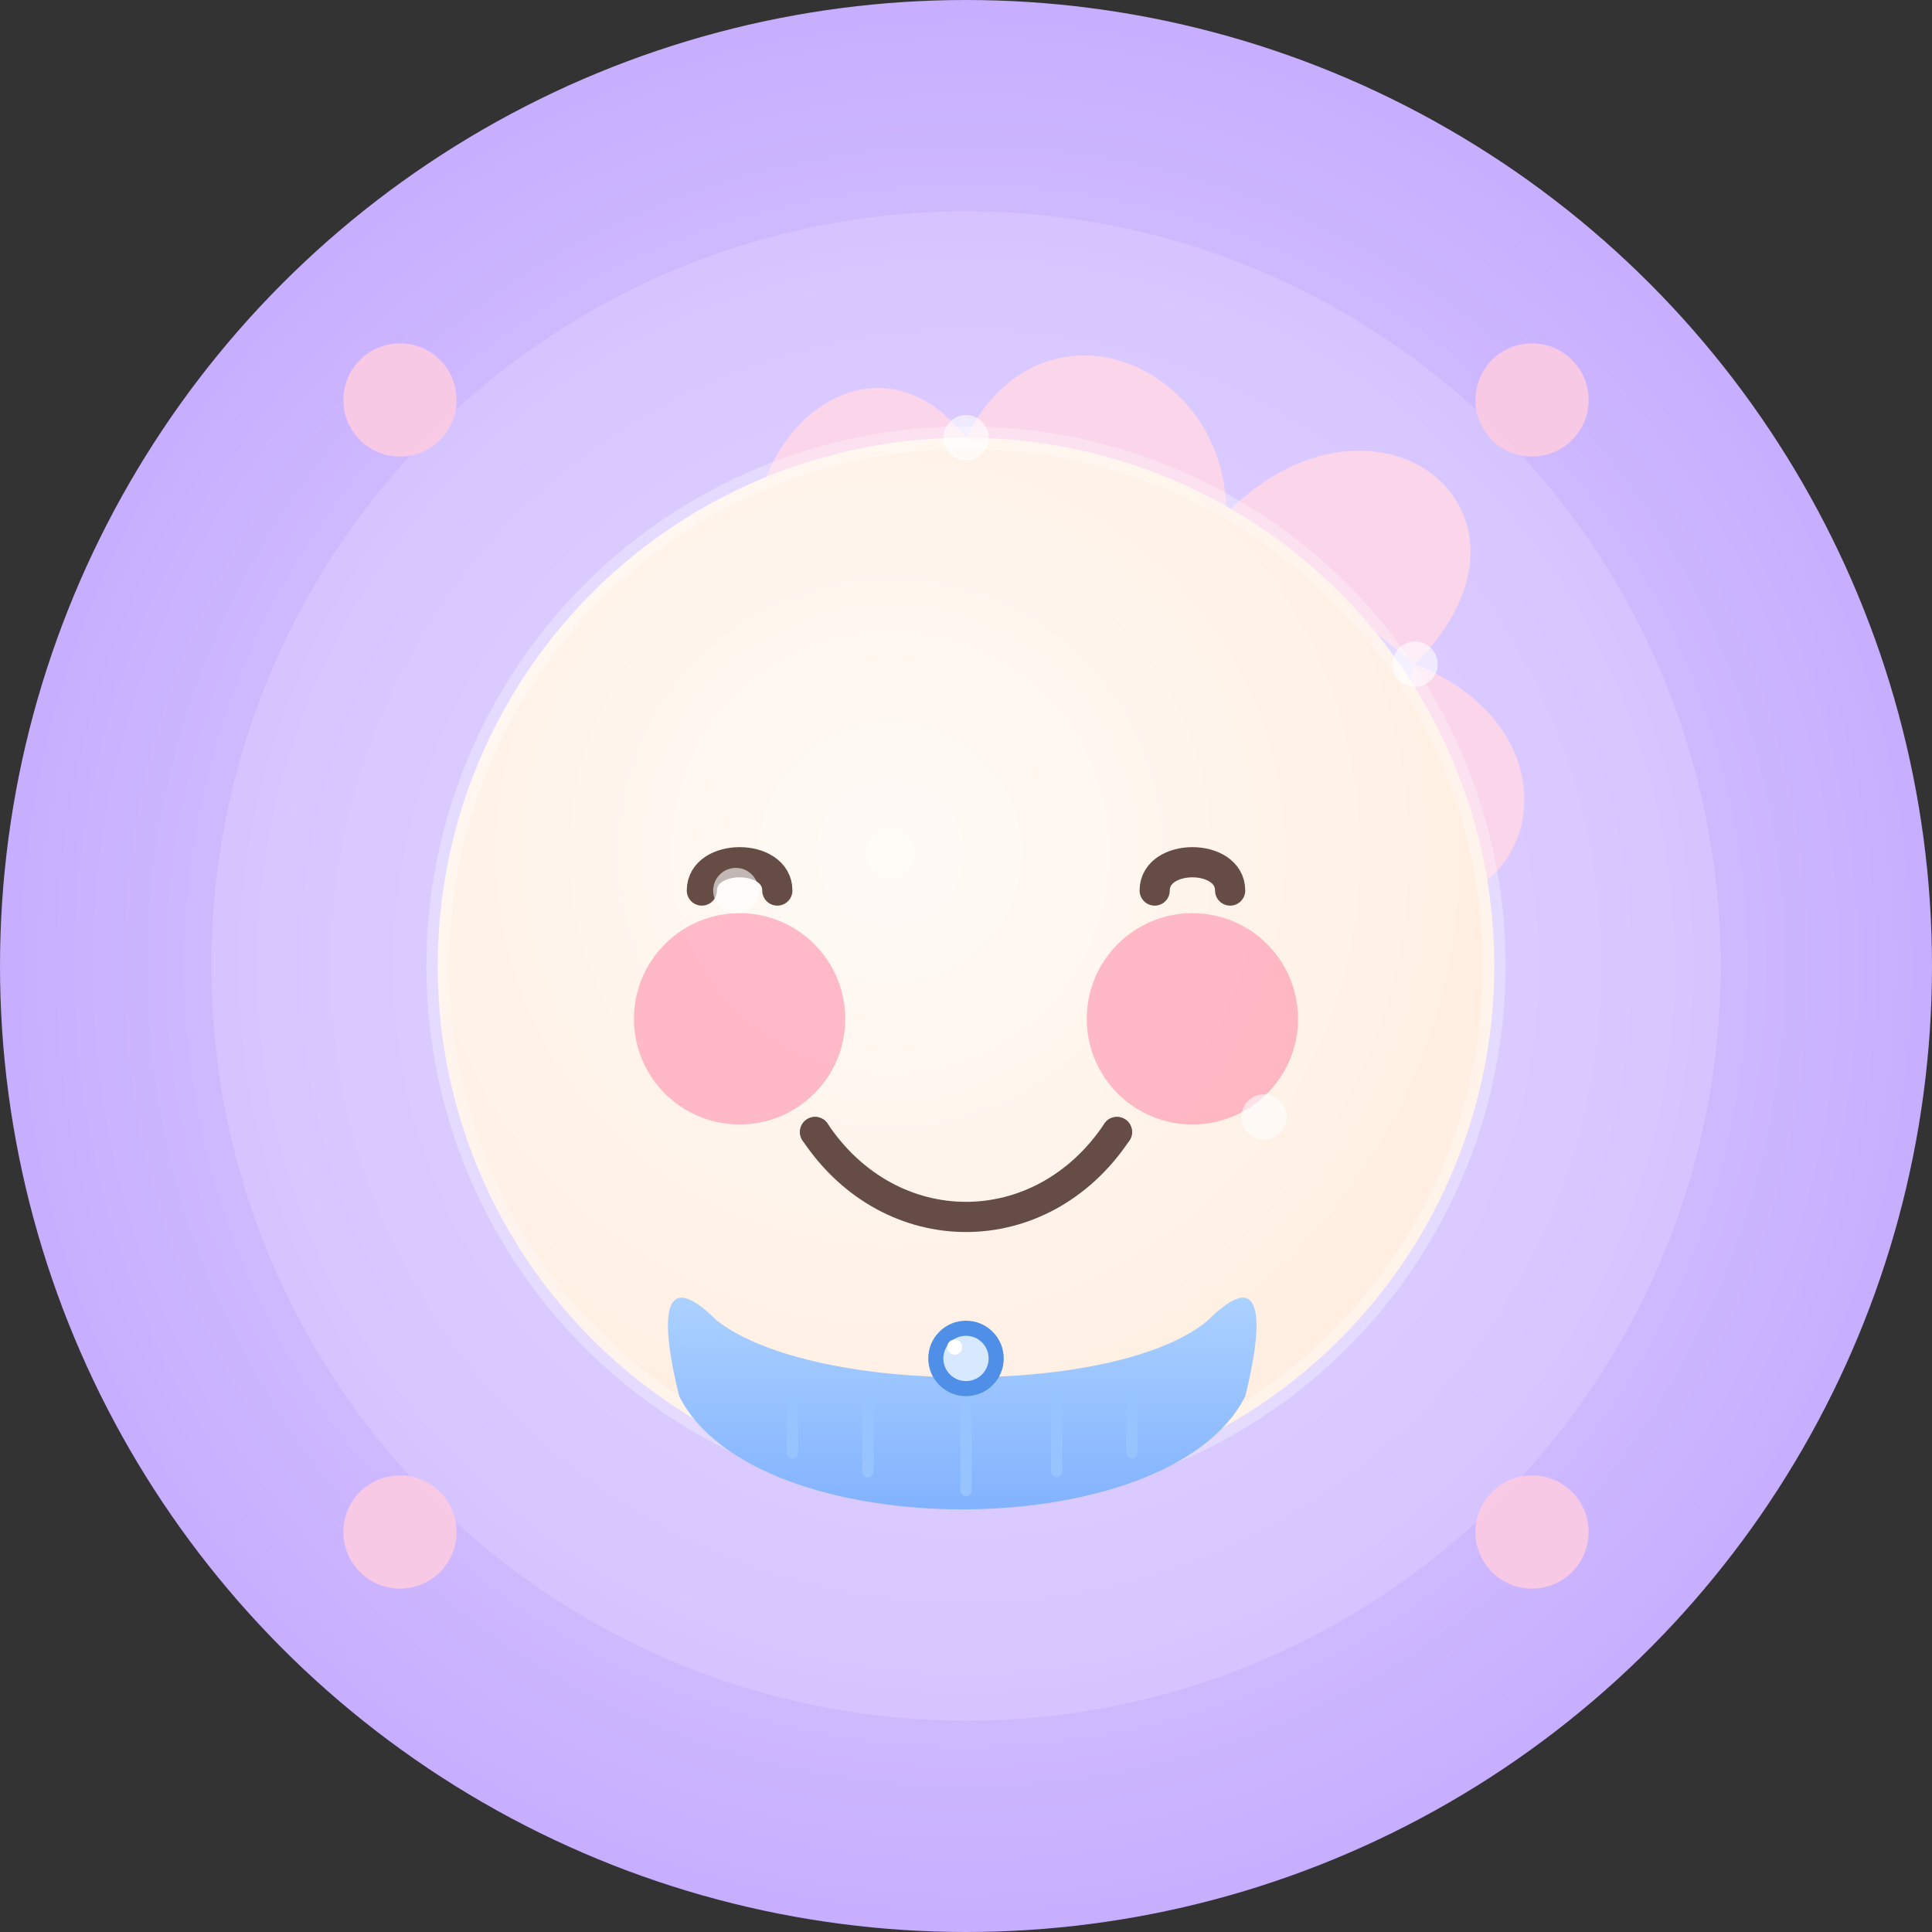 <?xml version="1.0" encoding="UTF-8"?>
<svg width="512" height="512" viewBox="0 0 512 512" fill="none" xmlns="http://www.w3.org/2000/svg">
  <rect x="0" y="0" width="512" height="512" fill="#333333" stroke="none"/>
  <!-- Soft gradient background circle -->
  <circle cx="256" cy="256" r="256" fill="url(#paint0_radial)"/>
  
  <!-- Subtle glow effect -->
  <circle cx="256" cy="256" r="200" fill="white" fill-opacity="0.15"/>
  
  <!-- Flower petals around baby's head - with better depth -->
  <g opacity="0.9">
    <!-- Top petal -->
    <path d="M256 116C276 76 325 96 325 136" fill="#FFD6E8"/>
    <!-- Top-right petal -->
    <path d="M325 136C365 96 415 136 375 176" fill="#FFD6E8"/>
    <!-- Right petal -->
    <path d="M375 176C425 196 405 256 355 236" fill="#FFD6E8"/>
    <!-- Bottom-right petal -->
    <path d="M355 236C405 276 375 326 335 296" fill="#FFD6E8"/>
    <!-- Bottom petal -->
    <path d="M335 296C355 346 295 356 275 306" fill="#FFD6E8"/>
    <!-- Bottom-left petal -->
    <path d="M275 306C245 356 195 336 215 286" fill="#FFD6E8"/>
    <!-- Left petal -->
    <path d="M215 286C165 316 145 256 195 236" fill="#FFD6E8"/>
    <!-- Top-left petal -->
    <path d="M195 236C145 206 165 146 215 176" fill="#FFD6E8"/>
    <!-- Connect to top petal -->
    <path d="M215 176C175 136 225 76 256 116" fill="#FFD6E8"/>
  </g>
  
  <!-- Baby face - with subtle gradient but NO pink overlay -->
  <circle cx="256" cy="256" r="140" fill="url(#face_gradient)"/>
  
  <!-- Outer highlight ring -->
  <circle cx="256" cy="256" r="140" stroke="white" stroke-opacity="0.3" stroke-width="6"/>
  
  <!-- Rosy cheeks - softer and cuter -->
  <circle cx="196" cy="270" r="28" fill="#FF9EB5" fill-opacity="0.7"/>
  <circle cx="316" cy="270" r="28" fill="#FF9EB5" fill-opacity="0.7"/>
  
  <!-- Eyes - rounder and more kawaii style -->
  <g>
    <!-- Left eye -->
    <path d="M206 236C206 226 186 226 186 236" stroke="#654C45" stroke-width="8" stroke-linecap="round"/>
    <!-- Right eye -->
    <path d="M326 236C326 226 306 226 306 236" stroke="#654C45" stroke-width="8" stroke-linecap="round"/>
  </g>
  
  <!-- Smiling mouth - cuter with dimples -->
  <path d="M216 300C236 330 276 330 296 300" stroke="#654C45" stroke-width="8" stroke-linecap="round"/>
  <circle cx="216" cy="300" r="4" fill="#654C45"/>
  <circle cx="296" cy="300" r="4" fill="#654C45"/>
  
  <!-- Improved baby onesie collar with better design -->
  <path d="M180 370C200 410 310 410 330 370C335 350 335 335 320 350C296 370 216 370 190 350C175 335 175 350 180 370Z" fill="url(#collar_gradient)"/>
  
  <!-- Baby onesie pattern details -->
  <path d="M210 370L210 385" stroke="#97C4FF" stroke-width="3" stroke-linecap="round"/>
  <path d="M230 370L230 390" stroke="#97C4FF" stroke-width="3" stroke-linecap="round"/>
  <path d="M256 370L256 395" stroke="#97C4FF" stroke-width="3" stroke-linecap="round"/>
  <path d="M280 370L280 390" stroke="#97C4FF" stroke-width="3" stroke-linecap="round"/>
  <path d="M300 370L300 385" stroke="#97C4FF" stroke-width="3" stroke-linecap="round"/>
  
  <!-- Baby onesie top button - improved -->
  <circle cx="256" cy="360" r="10" fill="#4F8FE8"/>
  <circle cx="256" cy="360" r="6" fill="#D7E9FF"/>
  <circle cx="253" cy="357" r="2" fill="white"/>
  
  <!-- Small decorative elements - subtle glow -->
  <circle cx="406" cy="406" r="15" fill="#FDCBE2" fill-opacity="0.9"/>
  <circle cx="106" cy="106" r="15" fill="#FDCBE2" fill-opacity="0.9"/>
  <circle cx="406" cy="106" r="15" fill="#FDCBE2" fill-opacity="0.9"/>
  <circle cx="106" cy="406" r="15" fill="#FDCBE2" fill-opacity="0.9"/>
  
  <!-- Subtle decoration around flowers -->
  <circle cx="256" cy="116" r="6" fill="white" fill-opacity="0.6"/>
  <circle cx="375" cy="176" r="6" fill="white" fill-opacity="0.6"/>
  <circle cx="335" cy="296" r="6" fill="white" fill-opacity="0.6"/>
  <circle cx="195" cy="236" r="6" fill="white" fill-opacity="0.6"/>
  
  <!-- Gradients and other defs -->
  <defs>
    <!-- Background gradient -->
    <radialGradient id="paint0_radial" cx="0" cy="0" r="1" gradientUnits="userSpaceOnUse" gradientTransform="translate(256 256) rotate(90) scale(256)">
      <stop offset="0" stop-color="#E0D3FF"/>
      <stop offset="0.7" stop-color="#D1BDFF"/>
      <stop offset="1" stop-color="#C7ADFF"/>
    </radialGradient>
    
    <!-- Face gradient - more subtle without pink overtones -->
    <radialGradient id="face_gradient" cx="0" cy="0" r="1" gradientUnits="userSpaceOnUse" gradientTransform="translate(236 226) rotate(70) scale(170)">
      <stop offset="0" stop-color="#FFFBF7"/>
      <stop offset="1" stop-color="#FFEEE1"/>
    </radialGradient>
    
    <!-- Improved collar gradient with more vibrant blues -->
    <linearGradient id="collar_gradient" x1="256" y1="335" x2="256" y2="410" gradientUnits="userSpaceOnUse">
      <stop offset="0" stop-color="#B2D6FF"/>
      <stop offset="1" stop-color="#7BADFF"/>
    </linearGradient>
  </defs>
</svg>
